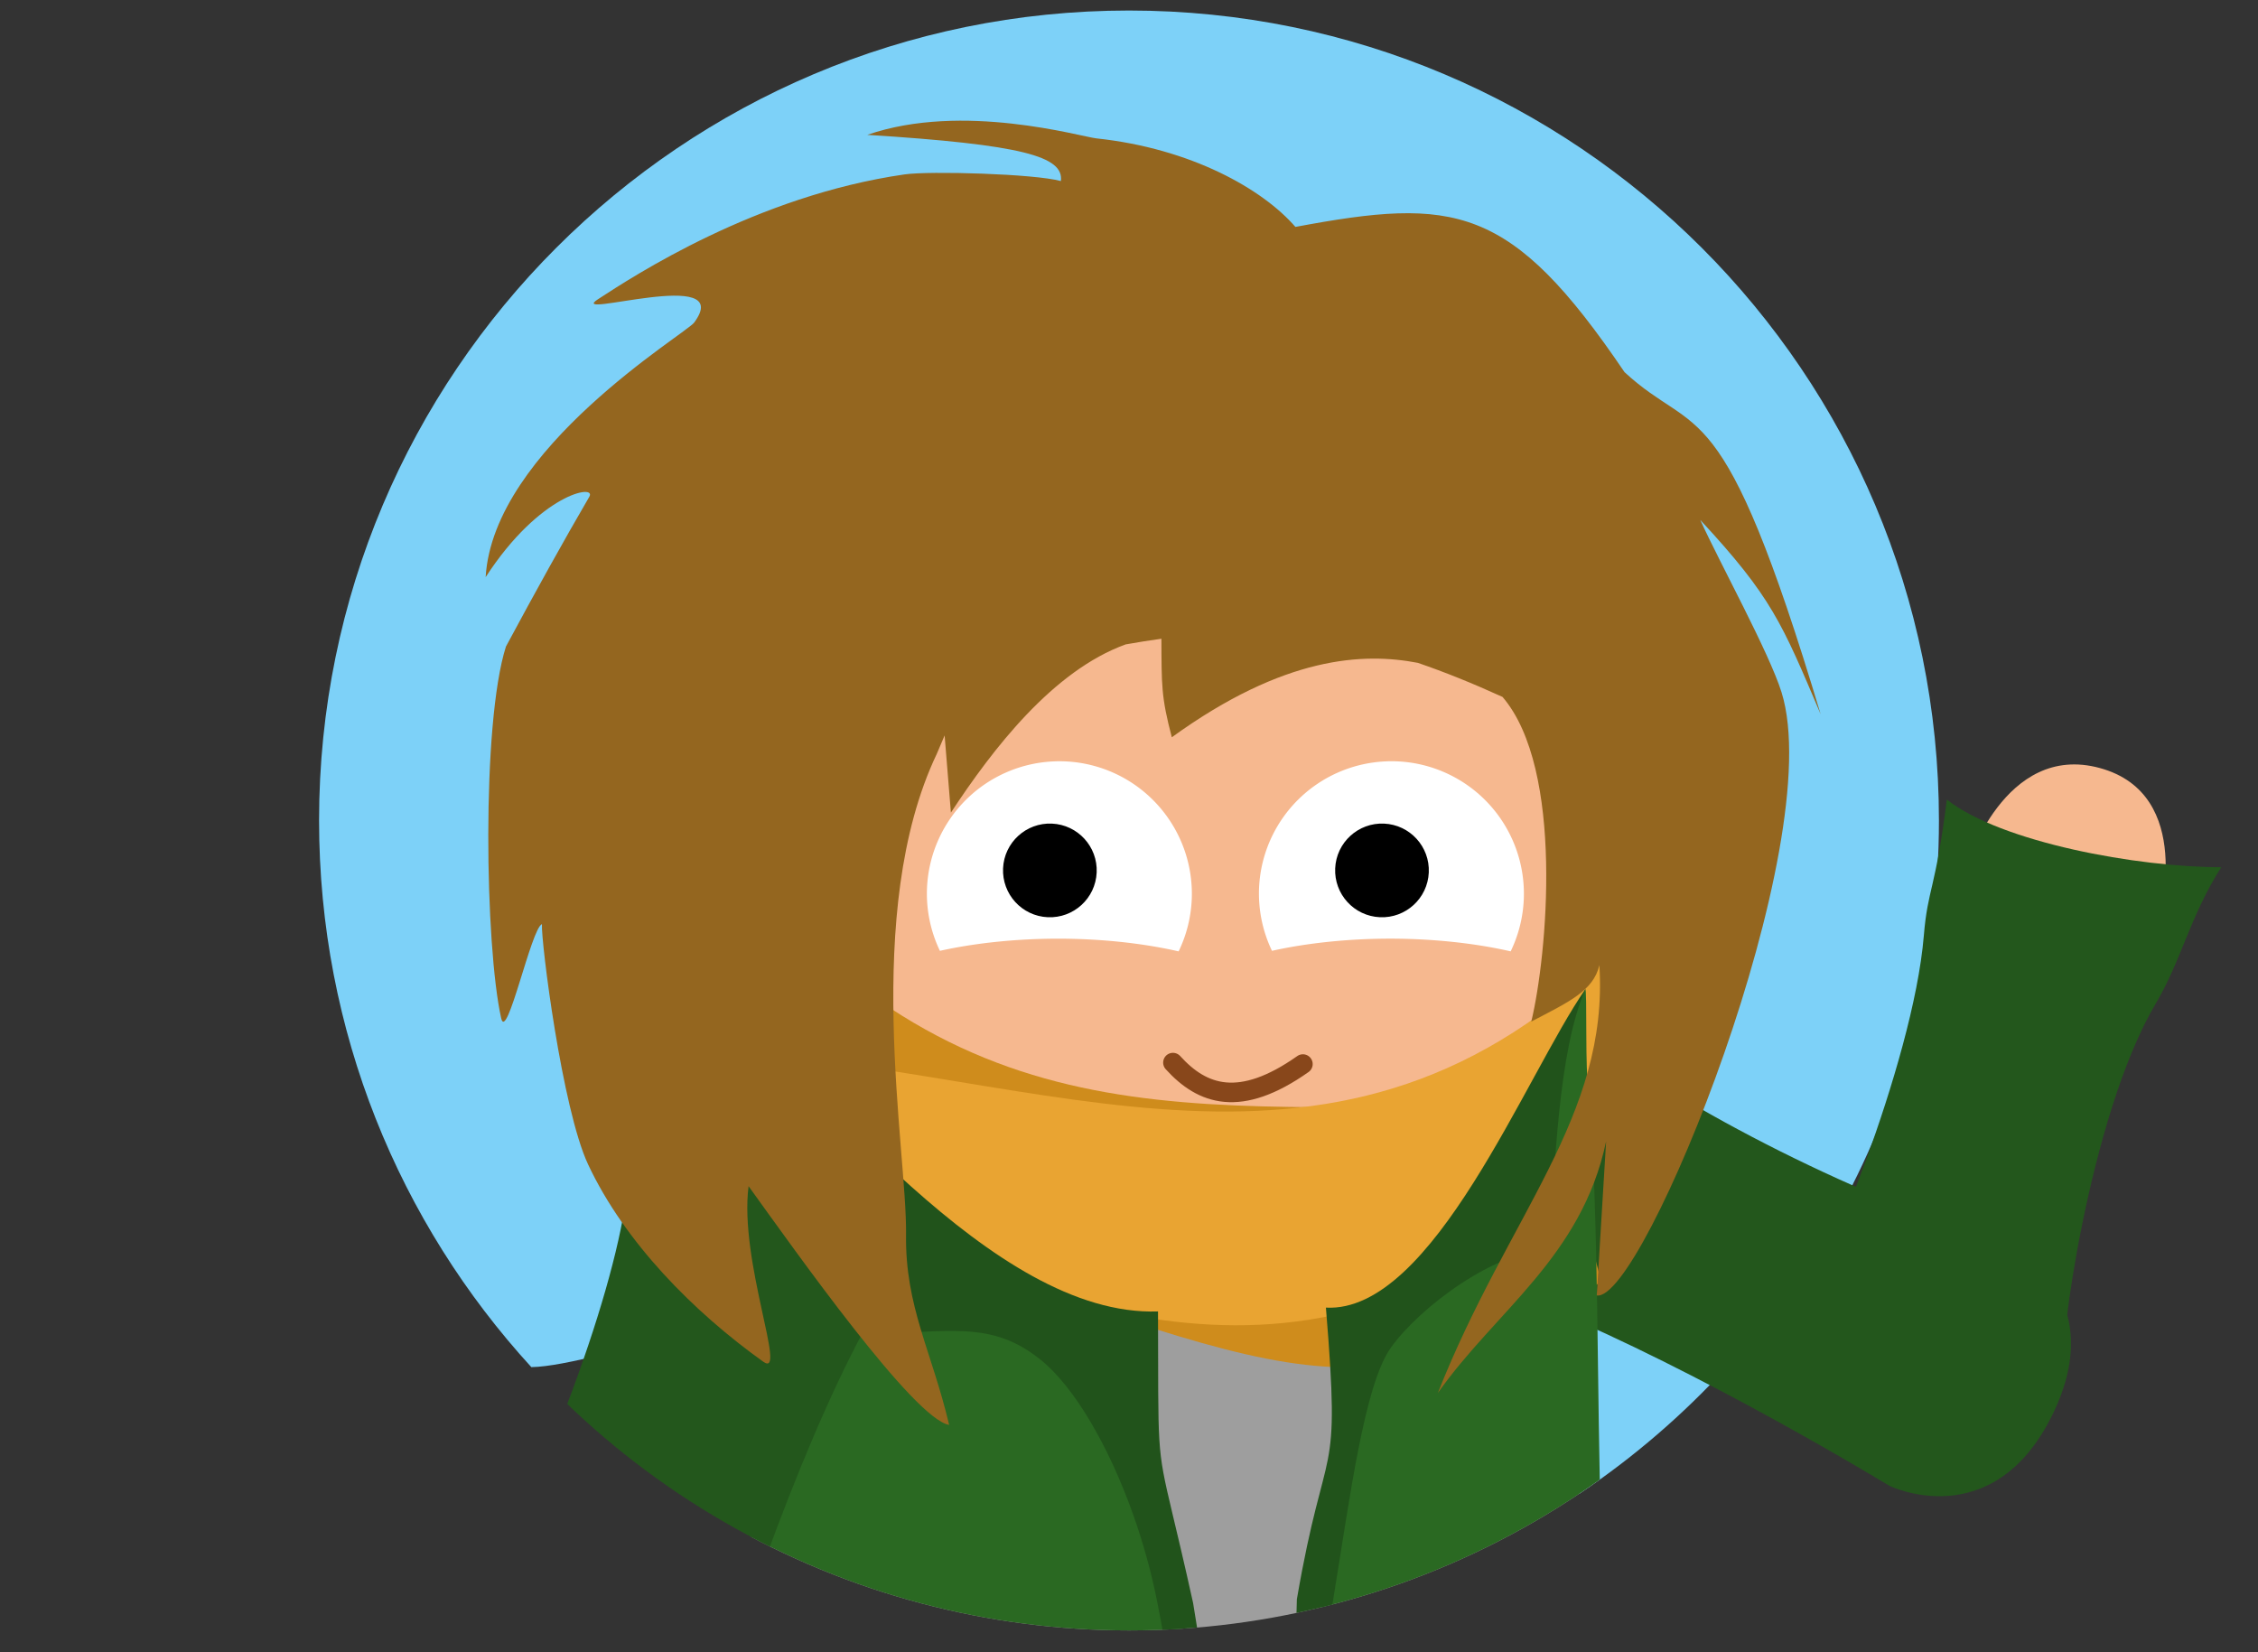 <?xml version="1.0" encoding="UTF-8" standalone="no"?>
<!-- Created with Inkscape (http://www.inkscape.org/) -->

<svg
   xmlns:dc="http://purl.org/dc/elements/1.1/"
   xmlns:cc="http://creativecommons.org/ns#"
   xmlns:rdf="http://www.w3.org/1999/02/22-rdf-syntax-ns#"
   xmlns:svg="http://www.w3.org/2000/svg"
   xmlns="http://www.w3.org/2000/svg"
   xmlns:sodipodi="http://sodipodi.sourceforge.net/DTD/sodipodi-0.dtd"
   xmlns:inkscape="http://www.inkscape.org/namespaces/inkscape"
   width="242.473"
   height="177.419"
   viewBox="0 0 242.473 177.419"
   id="svg7317"
   version="1.1"
   inkscape:version="0.91 r13725"
   sodipodi:docname="portrait.svg">
  <rect x="0" y="0" width="242.473" height="177.419" fill="#333333" stroke="none"/>
  <defs
     id="defs7319">
    <clipPath
       clipPathUnits="userSpaceOnUse"
       id="clipPath7248">
      <circle
         style="fill:#3c3c3c;fill-opacity:1"
         id="circle7250"
         cx="1413.11"
         cy="1.245"
         r="86.974" />
    </clipPath>
  </defs>
  <sodipodi:namedview
     id="base"
     pagecolor="#ffffff"
     bordercolor="#666666"
     borderopacity="1.0"
     inkscape:pageopacity="0.0"
     inkscape:pageshadow="2"
     inkscape:zoom="1.4142136"
     inkscape:cx="52.549648"
     inkscape:cy="76.044259"
     inkscape:document-units="px"
     inkscape:current-layer="g5520-2-6-4-3-5-1"
     showgrid="false"
     fit-margin-top="0"
     fit-margin-left="0"
     fit-margin-right="0"
     fit-margin-bottom="0"
     units="px"
     inkscape:window-width="1067"
     inkscape:window-height="711"
     inkscape:window-x="2709"
     inkscape:window-y="36"
     inkscape:window-maximized="0" />
  <g
     inkscape:label="Layer 1"
     inkscape:groupmode="layer"
     id="layer1"
     transform="translate(-238.763,-612.224)">
    <rect
       style="fill:#c9b872;fill-opacity:0"
       id="rect7252"
       width="242.473"
       height="177.419"
       x="238.763"
       y="612.224"
       inkscape:export-filename="C:\Users\Ben\Documents\Website\source\img\portrait.png"
       inkscape:export-xdpi="90"
       inkscape:export-ydpi="90" />
    <path
       sodipodi:nodetypes="sccsss"
       inkscape:connector-curvature="0"
       id="path7075-6"
       d="m 446.974,700.327 c 2e-5,30.132 -15.323,56.685 -38.602,72.292 -24.998,-47.481 -98.215,-13.829 -112.552,-13.593 -14.157,-15.47 -22.794,-36.076 -22.794,-58.699 0,-48.035 38.94,-86.974 86.974,-86.974 48.034,0 86.974,38.94 86.974,86.974 z"
       style="fill:#7dd1f8;fill-opacity:1" />
    <path
       inkscape:transform-center-y="17.14412"
       inkscape:transform-center-x="-24.004918"
       sodipodi:nodetypes="cczcczc"
       inkscape:connector-curvature="0"
       id="path4645-2-50-5-9-4-9-0-9-4-7-0-9-7-4-7-1-7-4"
       d="m 409.686,723.551 c 9.07,7.325 29.915,18.074 44.847,22.115 0,0 11.029,5.493 4.614,18.503 -6.415,13.009 -17.488,7.604 -17.488,7.604 -10.777,-6.482 -30.976,-17.717 -44.847,-22.115 0,0 -11.667,-5.412 -5.094,-18.739 6.572,-13.328 17.968,-7.367 17.968,-7.367 z"
       style="color:#000000;font-style:normal;font-variant:normal;font-weight:normal;font-stretch:normal;font-size:medium;line-height:normal;font-family:sans-serif;text-indent:0;text-align:start;text-decoration:none;text-decoration-line:none;text-decoration-style:solid;text-decoration-color:#000000;letter-spacing:normal;word-spacing:normal;text-transform:none;direction:ltr;block-progression:tb;writing-mode:lr-tb;baseline-shift:baseline;text-anchor:start;white-space:normal;clip-rule:nonzero;display:inline;overflow:visible;visibility:visible;opacity:1;isolation:auto;mix-blend-mode:normal;color-interpolation:sRGB;color-interpolation-filters:linearRGB;solid-color:#000000;solid-opacity:1;fill:#23571c;fill-opacity:1;fill-rule:evenodd;stroke:none;stroke-width:20.279;stroke-linecap:butt;stroke-linejoin:round;stroke-miterlimit:4;stroke-dasharray:none;stroke-dashoffset:0;stroke-opacity:1;color-rendering:auto;image-rendering:auto;shape-rendering:auto;text-rendering:auto;enable-background:accumulate" />
    <g
       clip-path="url(#clipPath7248)"
       inkscape:export-ydpi="42.369999"
       inkscape:export-xdpi="42.369999"
       inkscape:export-filename="C:\Users\benja_000\Pictures\eshvolution.png"
       id="g5520-2-6-4-3-5-1"
       transform="translate(-1053.11,699.082)">
      <g
         transform="translate(-238.5,-12.5)"
         id="g6599" />
      <g
         transform="translate(-1990.553,560.038)"
         id="g12801-9">
        <path
           inkscape:export-ydpi="90"
           inkscape:export-xdpi="90"
           inkscape:export-filename="C:\Users\benja_000\Pictures\esharp.png"
           sodipodi:nodetypes="sssssssss"
           inkscape:connector-curvature="0"
           id="rect4551-3-2-5-4-7-4-9-6-2-6-4-0-8-3"
           d="m 3375.293,-518.199 65.698,0 c 6.743,0 8.546,5.863 10.386,12.35 6.591,23.241 -0.662,45.253 -1.245,67.896 -0.174,6.741 -5.646,10.473 -12.171,12.171 -20.384,5.306 -40.343,6.778 -59.385,0 -6.353,-2.261 -12.118,-5.429 -12.171,-12.171 -0.178,-22.692 -5.275,-44.381 -3.283,-68.075 0.586,-6.971 5.428,-12.171 12.171,-12.171 z"
           style="fill:#9e9e9e;fill-opacity:1;stroke:none;stroke-width:2.137;stroke-miterlimit:4;stroke-dasharray:none;stroke-opacity:1" />
        <g
           id="g12689-0">
          <ellipse
             ry="48.466"
             rx="55.196"
             transform="matrix(0.978,-0.206,0.272,0.962,0,0)"
             cy="150.032"
             cx="3438.337"
             id="path4210-4-0-4-3-4-8-6-1-6-3-7-5-7-5-3-7-6"
             style="fill:#f6b88f;fill-opacity:1;stroke:none;stroke-width:2.137;stroke-miterlimit:4;stroke-dasharray:none;stroke-opacity:1"
             inkscape:export-filename="C:\Users\benja_000\Pictures\esharp.png"
             inkscape:export-xdpi="90"
             inkscape:export-ydpi="90" />
          <g
             id="g32530-8"
             transform="translate(0,-0.5)">
            <g
               inkscape:export-ydpi="90"
               inkscape:export-xdpi="90"
               inkscape:export-filename="C:\Users\benja_000\Pictures\esharp.png"
               id="g4185-7-2-2-1-9-0-8-6-9-7-4-7-5-7-18-5-1-7-9-2"
               transform="matrix(-0.566,-0.025,0.025,-0.566,3504.866,-232.988)">
              <path
                 inkscape:connector-curvature="0"
                 id="path4138-6-7-9-7-5-5-2-4-2-9-8-1-1-4-0-5-06-2-8-6"
                 transform="matrix(-2.173,0.098,-0.098,-2.173,706.792,2627.662)"
                 d="m 210.863,952.238 a 11.545,11.545 0 0 0 -11.236,11.023 11.545,11.545 0 0 0 1.121,5.482 19.951,7.324 0 0 1 10.254,-1.051 19.951,7.324 0 0 1 10.545,1.117 11.545,11.545 0 0 0 1.146,-4.512 11.545,11.545 0 0 0 -11.014,-12.053 11.545,11.545 0 0 0 -0.816,-0.008 z"
                 style="fill:#ffffff;fill-opacity:1;stroke:none;stroke-width:2.137;stroke-miterlimit:4;stroke-dasharray:none;stroke-opacity:1" />
              <circle
                 r="8.88"
                 cy="558.401"
                 cx="155.472"
                 id="path4142-3-4-7-3-0-6-1-5-6-9-0-1-0-7-7-0-7-7-6-3"
                 style="fill:#000000;fill-opacity:1;stroke:none;stroke-width:2.137;stroke-miterlimit:4;stroke-dasharray:none;stroke-opacity:1" />
            </g>
            <g
               inkscape:export-ydpi="90"
               inkscape:export-xdpi="90"
               inkscape:export-filename="C:\Users\benja_000\Pictures\esharp.png"
               id="g4185-7-2-2-1-4-0-6-3-1-8-4-8-5-1-2-1-7-3-8"
               transform="matrix(-0.566,-0.025,0.025,-0.566,3469.202,-232.988)">
              <path
                 inkscape:connector-curvature="0"
                 id="path4138-6-7-9-7-4-8-8-5-9-3-5-9-9-67-3-5-7-9-6"
                 transform="matrix(-2.173,0.098,-0.098,-2.173,643.92,2630.493)"
                 d="m 181.934,952.238 a 11.545,11.545 0 0 0 -11.234,11.023 11.545,11.545 0 0 0 1.119,5.482 19.951,7.324 0 0 1 10.256,-1.051 19.951,7.324 0 0 1 10.545,1.117 11.545,11.545 0 0 0 1.146,-4.512 11.545,11.545 0 0 0 -11.016,-12.053 11.545,11.545 0 0 0 -0.816,-0.008 z"
                 style="fill:#ffffff;fill-opacity:1;stroke:none;stroke-width:2.137;stroke-miterlimit:4;stroke-dasharray:none;stroke-opacity:1" />
              <circle
                 r="8.88"
                 cy="558.401"
                 cx="155.472"
                 id="path4142-3-4-7-3-3-3-7-7-4-0-6-1-5-9-4-5-1-2-1"
                 style="fill:#000000;fill-opacity:1;stroke:none;stroke-width:2.137;stroke-miterlimit:4;stroke-dasharray:none;stroke-opacity:1" />
            </g>
            <path
               sodipodi:nodetypes="cc"
               inkscape:connector-curvature="0"
               id="path4381-5-0-7-7-6-5-2-1-6-5-4-0-5-7-5-2"
               d="m 3408.38,-532.293 c 3.152,3.482 7.196,4.926 13.957,0.156"
               style="fill:none;fill-rule:evenodd;stroke:#88471b;stroke-width:2.1;stroke-linecap:round;stroke-linejoin:miter;stroke-miterlimit:4;stroke-dasharray:none;stroke-opacity:1" />
          </g>
          <g
             transform="translate(3.6836373e-6,4.472441e-5)"
             id="g12657-4">
            <path
               style="fill:#cf8c1c;fill-opacity:1;fill-rule:evenodd;stroke:none;stroke-width:1px;stroke-linecap:butt;stroke-linejoin:miter;stroke-opacity:1"
               d="m 3449.491,-527.848 c -36.952,-1.227 -62.097,5.586 -89.117,-27.094 -7.262,21.614 1.893,23.473 9.086,38.38 51.476,16.575 56.371,23.473 84.927,7.321 z"
               id="path4534-3-8-1-9-3-9-5-5-8-7-9-0-6-3-7"
               inkscape:connector-curvature="0"
               sodipodi:nodetypes="ccccc" />
            <path
               sodipodi:nodetypes="ccccc"
               inkscape:connector-curvature="0"
               id="path4534-7-7-0-5-6-6-7-8-5-7-9-2-3-1"
               d="m 3358.516,-534.168 c 36.911,2.132 67.834,19.004 97.709,-11.089 l -4.652,27.213 c -36.258,26.179 -55.421,6.75 -88.956,3.064 z"
               style="fill:#e9a432;fill-opacity:1;fill-rule:evenodd;stroke:none;stroke-width:1px;stroke-linecap:butt;stroke-linejoin:miter;stroke-opacity:1" />
          </g>
        </g>
        <path
           sodipodi:nodetypes="cscccc"
           inkscape:connector-curvature="0"
           id="path5140-4-3-8-9-9-27-1-49-0-5-6"
           d="m 3427.888,-502.355 c 9.006,-1.887 18.853,-26.161 24.758,-38.317 0.245,-0.504 -0.038,10.129 0.378,9.893 2.309,32.468 -1.266,65.771 7.689,97.297 -12.931,11.102 -25.861,14.376 -38.792,16.839 0.246,-29.093 1.273,-57.953 5.968,-85.713 z"
           style="fill:#2a6922;fill-opacity:1;fill-rule:evenodd;stroke:none;stroke-width:0.811px;stroke-linecap:butt;stroke-linejoin:miter;stroke-opacity:1" />
        <path
           sodipodi:nodetypes="csscccccc"
           inkscape:connector-curvature="0"
           id="path5166-3-1-6-4-2-5-4-3-6-2"
           d="m 3448.856,-512.644 c -5.654,-0.112 -14.012,6.127 -17.094,10.491 -2.842,4.024 -4.396,16.241 -6.119,26.683 -3.82,23.155 -2.471,45.093 -1.112,58.995 l -2.462,0.813 c -2.822,-20.537 -0.822,-39.82 -0.38,-59.506 3.101,-18.022 4.744,-11.661 3.118,-31.314 11.506,0.608 21.433,-24.941 27.872,-34.209 -2.914,6.588 -3.336,19.264 -3.823,28.048 z"
           style="fill:#21531b;fill-opacity:1;fill-rule:evenodd;stroke:none;stroke-width:0.811px;stroke-linecap:butt;stroke-linejoin:miter;stroke-opacity:1" />
        <path
           sodipodi:nodetypes="cscccc"
           inkscape:connector-curvature="0"
           id="path5140-4-3-8-2-7-2-7-6-5-2-3-6"
           d="m 3402.52,-501.943 c -14.303,-1.887 -32.894,-26.161 -43.723,-38.317 -0.449,-0.504 -0.868,5.835 -1.546,5.6 0.715,32.468 12.993,70.064 3.214,101.591 21.651,11.102 31.125,11.409 51.628,13.872 -4.253,-29.093 1.445,-54.986 -9.572,-82.746 z"
           style="fill:#2a6922;fill-opacity:1;fill-rule:evenodd;stroke:none;stroke-width:0.811px;stroke-linecap:butt;stroke-linejoin:miter;stroke-opacity:1" />
        <path
           sodipodi:nodetypes="cssscccsccc"
           inkscape:connector-curvature="0"
           id="path5166-3-1-5-1-5-1-4-2-1-62-9"
           d="m 3375.523,-503.661 c 8.806,-0.112 13.303,-1.552 18.692,2.812 3.569,2.89 7.285,9.221 9.919,16.663 1.033,2.919 1.899,6.008 2.524,9.127 4.808,23.983 2.504,41.81 2.232,55.712 l 3.95,0.813 c 1.672,-20.537 1.015,-36.537 -2.293,-56.223 -0.978,-4.436 -1.701,-7.427 -2.234,-9.667 -1.725,-7.243 -1.477,-6.636 -1.535,-21.647 -17.872,0.608 -36.758,-24.941 -48.036,-34.209 5.422,6.588 14.853,27.836 16.781,36.619 z"
           style="fill:#21531b;fill-opacity:1;fill-rule:evenodd;stroke:none;stroke-width:0.811px;stroke-linecap:butt;stroke-linejoin:miter;stroke-opacity:1" />
        <g
           transform="matrix(0.959,-0.283,0.283,0.959,277.181,930.405)"
           id="g12602-1">
          <path
             style="color:#000000;font-style:normal;font-variant:normal;font-weight:normal;font-stretch:normal;font-size:medium;line-height:normal;font-family:sans-serif;text-indent:0;text-align:start;text-decoration:none;text-decoration-line:none;text-decoration-style:solid;text-decoration-color:#000000;letter-spacing:normal;word-spacing:normal;text-transform:none;direction:ltr;block-progression:tb;writing-mode:lr-tb;baseline-shift:baseline;text-anchor:start;white-space:normal;clip-rule:nonzero;display:inline;overflow:visible;visibility:visible;opacity:1;isolation:auto;mix-blend-mode:normal;color-interpolation:sRGB;color-interpolation-filters:linearRGB;solid-color:#000000;solid-opacity:1;fill:#23571c;fill-opacity:1;fill-rule:evenodd;stroke:none;stroke-width:20.279;stroke-linecap:butt;stroke-linejoin:round;stroke-miterlimit:4;stroke-dasharray:none;stroke-dashoffset:0;stroke-opacity:1;color-rendering:auto;image-rendering:auto;shape-rendering:auto;text-rendering:auto;enable-background:accumulate"
             d="m 3356.798,-518.903 c -5.011,10.527 -19.158,29.233 -30.874,39.334 0,0 -7.569,9.722 3.841,18.678 11.409,8.956 19.056,-0.706 19.056,-0.706 6.915,-10.505 20.269,-29.369 30.874,-39.334 0,0 8.179,-9.925 -3.51,-19.1 -11.689,-9.175 -19.387,1.128 -19.387,1.128 z"
             id="path4645-2-50-5-9-4-9-0-9-5-3-6-0-4"
             inkscape:connector-curvature="0"
             sodipodi:nodetypes="cczcczc" />
          <g
             transform="matrix(-0.707,-0.707,0.707,-0.707,6027.986,1555.517)"
             id="g12598-7">
            <path
               style="color:#000000;font-style:normal;font-variant:normal;font-weight:normal;font-stretch:normal;font-size:medium;line-height:normal;font-family:sans-serif;text-indent:0;text-align:start;text-decoration:none;text-decoration-line:none;text-decoration-style:solid;text-decoration-color:#000000;letter-spacing:normal;word-spacing:normal;text-transform:none;direction:ltr;block-progression:tb;writing-mode:lr-tb;baseline-shift:baseline;text-anchor:start;white-space:normal;clip-rule:nonzero;display:inline;overflow:visible;visibility:visible;opacity:1;isolation:auto;mix-blend-mode:normal;color-interpolation:sRGB;color-interpolation-filters:linearRGB;solid-color:#000000;solid-opacity:1;fill:#f6b88f;fill-opacity:1;fill-rule:evenodd;stroke:none;stroke-width:20.279;stroke-linecap:butt;stroke-linejoin:round;stroke-miterlimit:4;stroke-dasharray:none;stroke-dashoffset:0;stroke-opacity:1;color-rendering:auto;image-rendering:auto;shape-rendering:auto;text-rendering:auto;enable-background:accumulate"
               d="m 3316.954,-515.829 c 0,0 -8.017,-11.441 -16.896,-5.553 -8.879,5.888 -0.922,17.369 -0.922,17.369"
               id="path4645-2-3-2-5-1-7-0-0-6-1-1-38-4-3-1"
               inkscape:connector-curvature="0"
               sodipodi:nodetypes="czc" />
            <path
               style="color:#000000;font-style:normal;font-variant:normal;font-weight:normal;font-stretch:normal;font-size:medium;line-height:normal;font-family:sans-serif;text-indent:0;text-align:start;text-decoration:none;text-decoration-line:none;text-decoration-style:solid;text-decoration-color:#000000;letter-spacing:normal;word-spacing:normal;text-transform:none;direction:ltr;block-progression:tb;writing-mode:lr-tb;baseline-shift:baseline;text-anchor:start;white-space:normal;clip-rule:nonzero;display:inline;overflow:visible;visibility:visible;opacity:1;isolation:auto;mix-blend-mode:normal;color-interpolation:sRGB;color-interpolation-filters:linearRGB;solid-color:#000000;solid-opacity:1;fill:#23571c;fill-opacity:1;fill-rule:evenodd;stroke:none;stroke-width:20.279;stroke-linecap:butt;stroke-linejoin:round;stroke-miterlimit:4;stroke-dasharray:none;stroke-dashoffset:0;stroke-opacity:1;color-rendering:auto;image-rendering:auto;shape-rendering:auto;text-rendering:auto;enable-background:accumulate"
               d="m 3346.929,-478.473 c -0.689,0.69 -17.847,-18.89 -23.29,-31.737 -2.009,-4.743 -2.663,-4.153 -6.913,-13.104 -4.099,6.193 -17.21,13.335 -25.709,16.117 4.833,3.948 7.178,8.143 11.247,11.692 10.683,9.321 21.936,32.861 21.174,33.23 0,0 6.94,10.835 18.933,2.565 11.993,-8.27 4.559,-18.764 4.559,-18.764 z"
               id="path4645-2-3-8-8-3-6-6-0-0-8-2-5-4-0"
               inkscape:connector-curvature="0"
               sodipodi:nodetypes="csccsczcc"
               inkscape:transform-center-x="-24.243661"
               inkscape:transform-center-y="-2.7779195" />
          </g>
        </g>
        <path
           sodipodi:nodetypes="ccssscscccssccscccccccccccccsccccsc"
           inkscape:export-ydpi="90"
           inkscape:export-xdpi="90"
           inkscape:export-filename="C:\Users\benja_000\Pictures\esharp.png"
           id="path4256-3-0-9-5-5-8-3-7-4-7-9-79-9-5-2-2-8-8"
           d="m 3375.557,-632.416 c 16.686,1.052 21.13,2.322 20.791,4.962 -2.844,-0.784 -14.101,-1.099 -16.783,-0.714 -15.956,2.294 -29.095,10.909 -32.936,13.411 -3.494,2.276 14.884,-3.639 10.337,2.502 -0.884,1.194 -21.581,13.542 -22.389,27.334 5.839,-9.015 11.951,-10.038 11.132,-8.633 -2.777,4.763 -5.737,10.101 -8.952,16.083 -2.648,8.309 -2.239,32.237 -0.512,39.913 0.597,2.652 3.225,-9.632 4.376,-10.106 -0.11,1.827 2.153,19.818 4.956,25.803 3.915,8.359 11.36,15.867 18.817,21.19 2.635,1.88 -2.618,-10.821 -1.583,-18.851 5.199,7.217 17.782,25.009 21.538,25.635 -1.875,-7.946 -4.735,-12.711 -4.629,-20.449 0.124,-9.06 -4.797,-34.607 3.307,-51.621 0.334,-0.809 0.535,-1.254 0.836,-1.967 l 0.674,8.289 c 4.5,-6.848 10.952,-15.235 18.766,-18.064 1.307,-0.234 2.588,-0.435 3.84,-0.609 0.022,4.982 -0.033,6.219 1.117,10.582 12.09,-8.758 20.624,-9.11 26.418,-7.992 2.843,0.973 5.849,2.18 9.094,3.658 6.661,7.758 4.788,27.824 3.09,34.862 4.021,-2.109 6.662,-3.28 7.312,-6.059 1.028,16.245 -9.817,26.881 -17.349,45.947 6.208,-8.822 15.449,-14.612 18.072,-27.02 l -1.004,16.539 c 4.956,0.826 24.902,-48.519 19.846,-64.753 -1.338,-4.295 -6.644,-13.915 -8.733,-18.521 7.669,8.27 8.771,11.066 12.926,20.859 -10.653,-35.522 -13.179,-29.445 -21.06,-36.73 -12.25,-18.094 -18.259,-18.785 -35.34,-15.593 -3.525,-4.068 -11.201,-8.423 -21.365,-9.506 -1.658,-0.177 -14.367,-3.928 -24.61,-0.38 z"
           style="fill:#94661f;fill-opacity:1;fill-rule:evenodd;stroke:none;stroke-width:1px;stroke-linecap:butt;stroke-linejoin:miter;stroke-opacity:1"
           inkscape:connector-curvature="0" />
      </g>
    </g>
    <g
       inkscape:transform-center-y="18.552513"
       inkscape:transform-center-x="-43.612322"
       id="g6352-5-83-5-5-9-9-8-7-6-5"
       transform="matrix(-0.127,1.603,-1.375,-0.351,1695.459,671.3)">
      <path
         sodipodi:nodetypes="czc"
         inkscape:connector-curvature="0"
         id="path4645-2-3-2-5-1-7-0-0-6-1-9-0-8-4-1-4-5-0-3-3"
         d="m 215.179,885.953 c 0,0 -8.81,-2.123 -8.694,-9.609 0.116,-7.486 8.927,-5.414 8.927,-5.414"
         style="color:#000000;font-style:normal;font-variant:normal;font-weight:normal;font-stretch:normal;font-size:medium;line-height:normal;font-family:sans-serif;text-indent:0;text-align:start;text-decoration:none;text-decoration-line:none;text-decoration-style:solid;text-decoration-color:#000000;letter-spacing:normal;word-spacing:normal;text-transform:none;direction:ltr;block-progression:tb;writing-mode:lr-tb;baseline-shift:baseline;text-anchor:start;white-space:normal;clip-rule:nonzero;display:inline;overflow:visible;visibility:visible;opacity:1;isolation:auto;mix-blend-mode:normal;color-interpolation:sRGB;color-interpolation-filters:linearRGB;solid-color:#000000;solid-opacity:1;fill:#f6b88f;fill-opacity:1;fill-rule:evenodd;stroke:none;stroke-width:20.279;stroke-linecap:butt;stroke-linejoin:round;stroke-miterlimit:4;stroke-dasharray:none;stroke-dashoffset:0;stroke-opacity:1;color-rendering:auto;image-rendering:auto;shape-rendering:auto;text-rendering:auto;enable-background:accumulate" />
      <path
         inkscape:transform-center-y="-2.7779195"
         inkscape:transform-center-x="-24.243661"
         sodipodi:nodetypes="csccsczcc"
         inkscape:connector-curvature="0"
         id="path4645-2-3-8-8-3-6-6-0-0-5-4-8-6-4-2-8-8-5-5"
         d="m 245.236,895.391 c 0.133,-0.645 -16.113,-6.547 -24.796,-6.583 -3.206,-0.013 -3.114,-0.608 -9.32,-0.935 1.902,-4.417 1.247,-15.042 -0.16,-21.419 3.742,2.096 6.771,2.483 10.041,4.184 8.588,4.468 24.934,5.379 24.872,4.774 0,0 8.122,1.58 7.797,11.78 -0.325,10.199 -8.434,8.199 -8.434,8.199 z"
         style="color:#000000;font-style:normal;font-variant:normal;font-weight:normal;font-stretch:normal;font-size:medium;line-height:normal;font-family:sans-serif;text-indent:0;text-align:start;text-decoration:none;text-decoration-line:none;text-decoration-style:solid;text-decoration-color:#000000;letter-spacing:normal;word-spacing:normal;text-transform:none;direction:ltr;block-progression:tb;writing-mode:lr-tb;baseline-shift:baseline;text-anchor:start;white-space:normal;clip-rule:nonzero;display:inline;overflow:visible;visibility:visible;opacity:1;isolation:auto;mix-blend-mode:normal;color-interpolation:sRGB;color-interpolation-filters:linearRGB;solid-color:#000000;solid-opacity:1;fill:#23571c;fill-opacity:1;fill-rule:evenodd;stroke:none;stroke-width:20.279;stroke-linecap:butt;stroke-linejoin:round;stroke-miterlimit:4;stroke-dasharray:none;stroke-dashoffset:0;stroke-opacity:1;color-rendering:auto;image-rendering:auto;shape-rendering:auto;text-rendering:auto;enable-background:accumulate" />
    </g>
  </g>
</svg>
